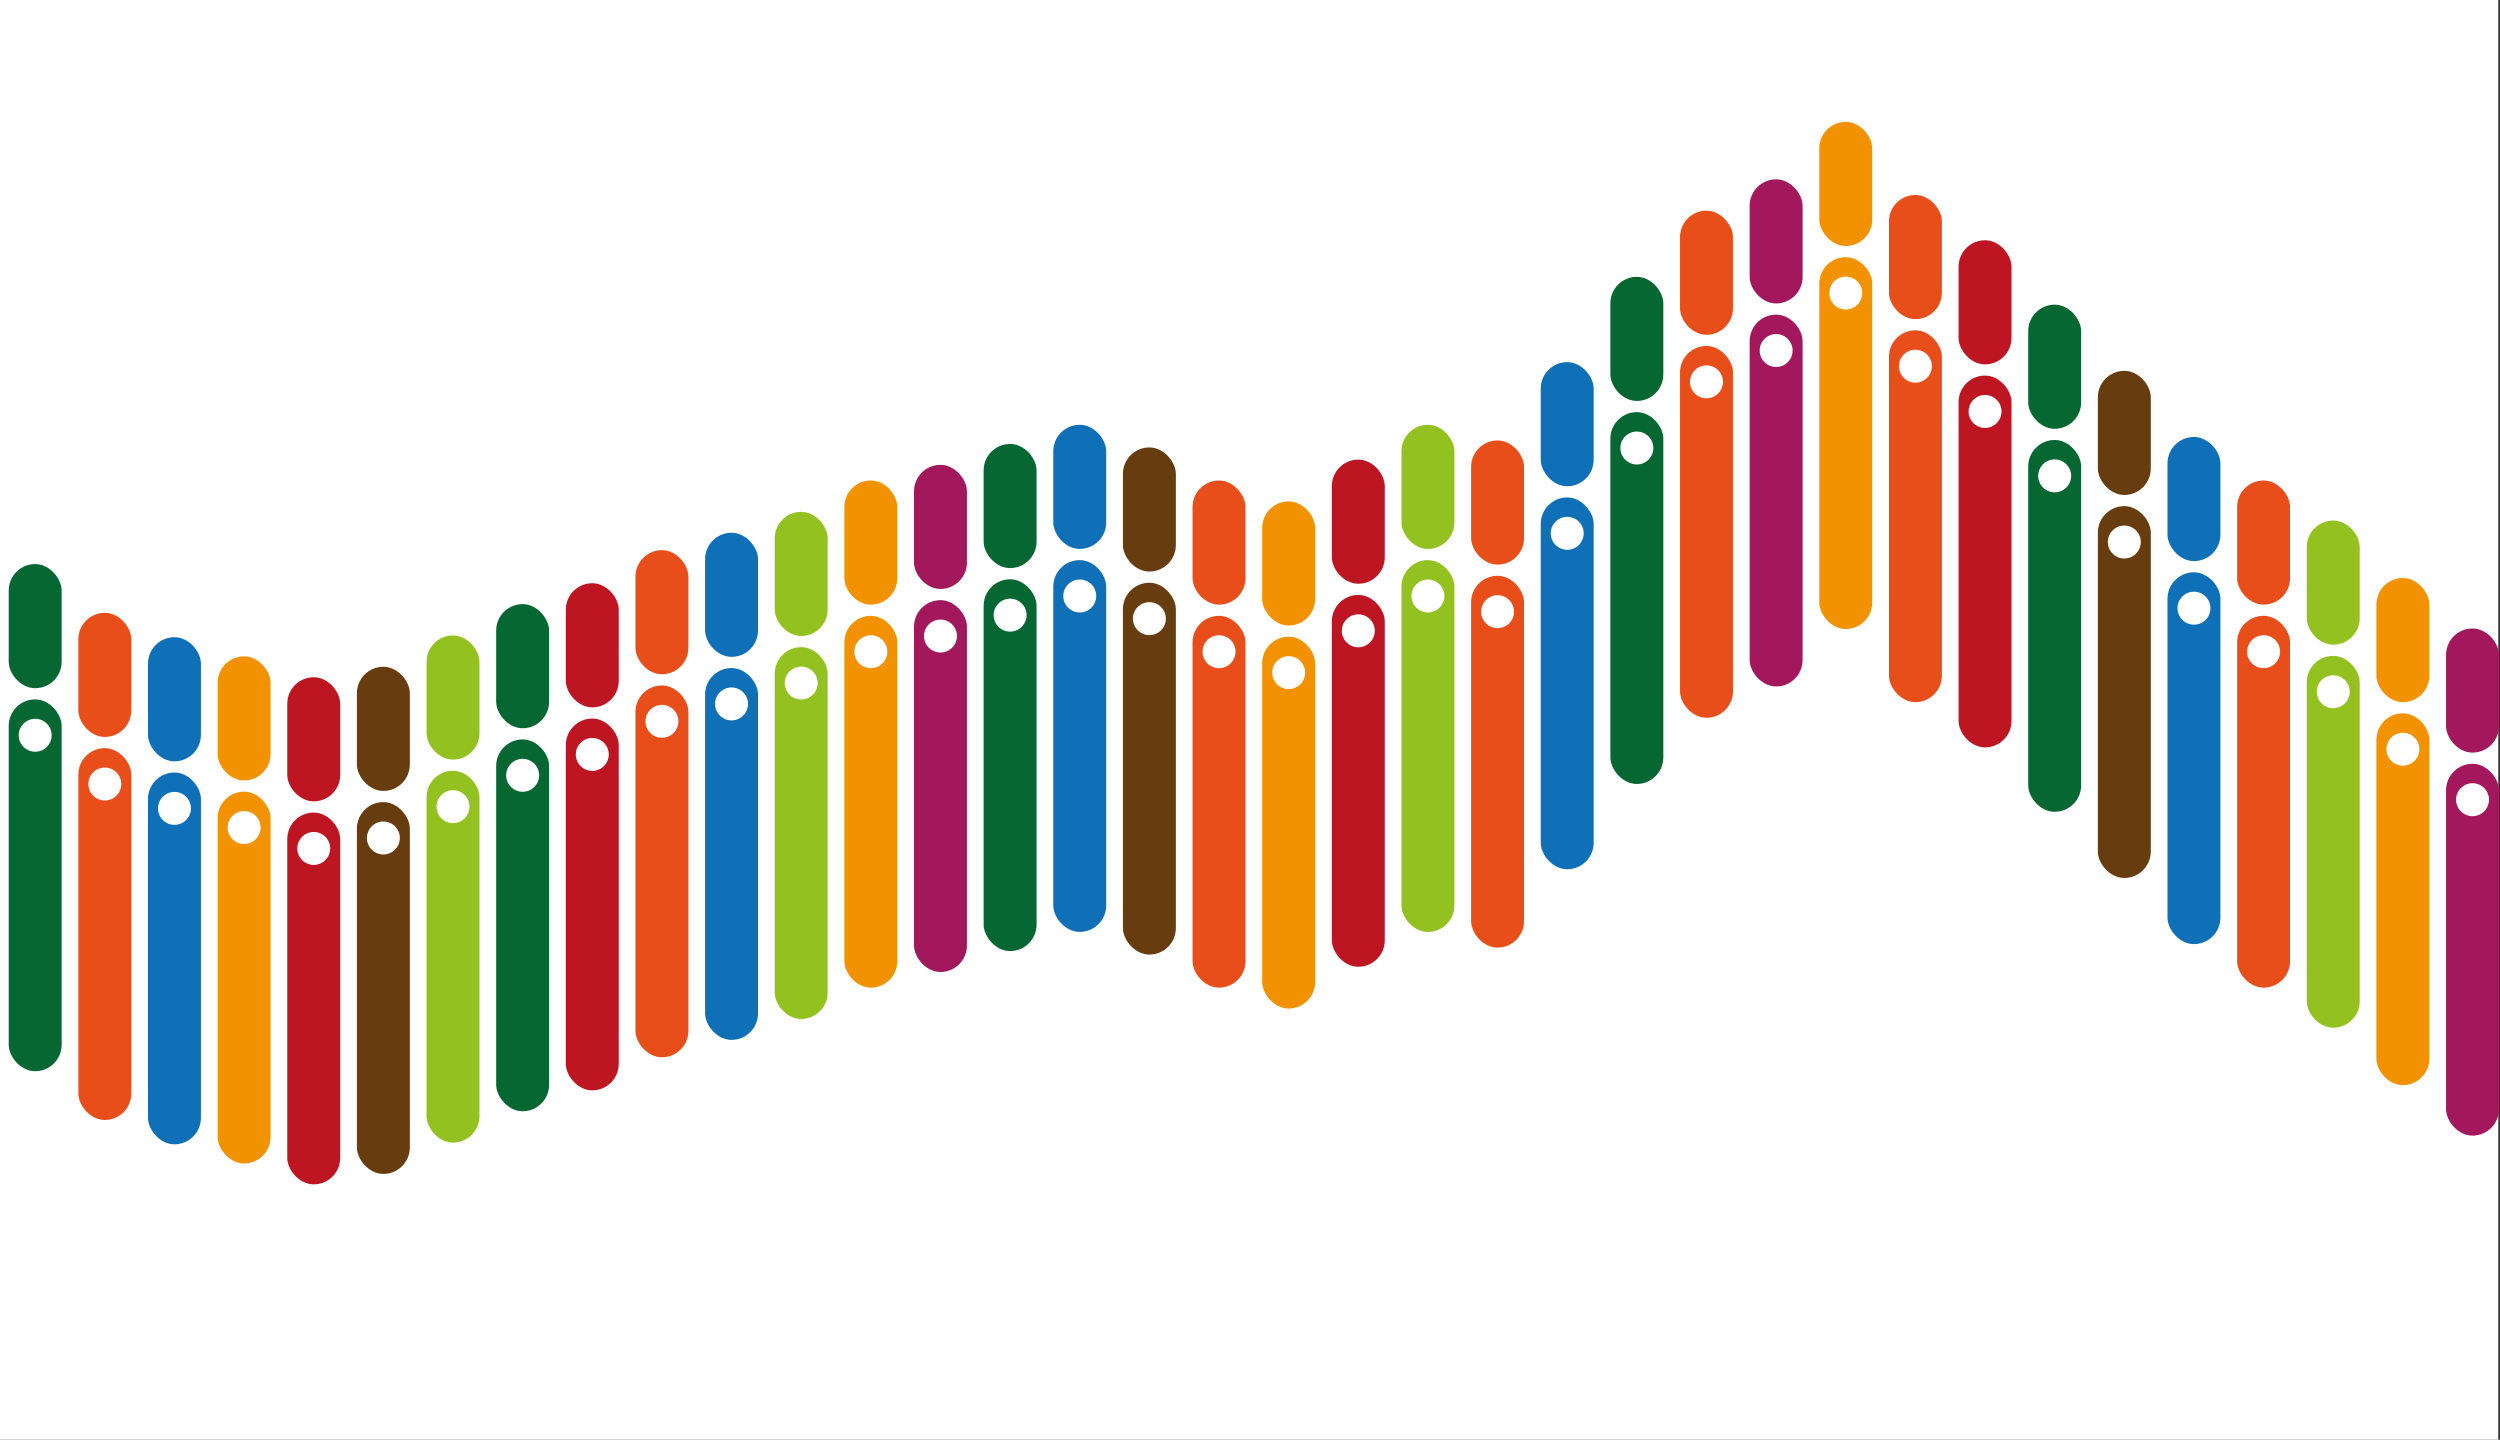 <svg width="1436" height="827" viewBox="0 0 1436 827" fill="none" xmlns="http://www.w3.org/2000/svg">
<rect x="0" y="0" width="1436" height="827" fill="#333333" stroke="none"/>
<rect width="1435" height="827" fill="white"/>
<rect x="1205" y="290.727" width="30.415" height="213.581" rx="15.207" fill="#673C0F"/>
<rect x="1205" y="213" width="30.415" height="71.306" rx="15.207" fill="#673C0F"/>
<circle cx="1220.21" cy="311.342" r="9.462" fill="white"/>
<rect x="205" y="460.727" width="30.415" height="213.581" rx="15.207" fill="#673C0F"/>
<rect x="205" y="383" width="30.415" height="71.306" rx="15.207" fill="#673C0F"/>
<circle cx="220.208" cy="481.342" r="9.462" fill="white"/>
<rect x="645" y="334.727" width="30.415" height="213.581" rx="15.207" fill="#673C0F"/>
<rect x="645" y="257" width="30.415" height="71.306" rx="15.207" fill="#673C0F"/>
<circle cx="660.208" cy="355.342" r="9.462" fill="white"/>
<rect x="1285" y="353.727" width="30.415" height="213.581" rx="15.207" fill="#E84E1A"/>
<rect x="1285" y="276" width="30.415" height="71.306" rx="15.207" fill="#E84E1A"/>
<circle cx="1300.21" cy="374.342" r="9.462" fill="white"/>
<rect x="365" y="393.727" width="30.415" height="213.581" rx="15.207" fill="#E84E1A"/>
<rect x="365" y="316" width="30.415" height="71.306" rx="15.207" fill="#E84E1A"/>
<circle cx="380.208" cy="414.342" r="9.462" fill="white"/>
<rect x="845" y="330.727" width="30.415" height="213.581" rx="15.207" fill="#E84E1A"/>
<rect x="845" y="253" width="30.415" height="71.306" rx="15.207" fill="#E84E1A"/>
<circle cx="860.208" cy="351.342" r="9.462" fill="white"/>
<rect x="965" y="198.727" width="30.415" height="213.581" rx="15.207" fill="#E84E1A"/>
<rect x="965" y="121" width="30.415" height="71.306" rx="15.207" fill="#E84E1A"/>
<circle cx="980.208" cy="219.342" r="9.462" fill="white"/>
<rect x="685" y="353.727" width="30.415" height="213.581" rx="15.207" fill="#E84E1A"/>
<rect x="685" y="276" width="30.415" height="71.306" rx="15.207" fill="#E84E1A"/>
<circle cx="700.208" cy="374.342" r="9.462" fill="white"/>
<rect x="45" y="429.727" width="30.415" height="213.581" rx="15.207" fill="#E84E1A"/>
<rect x="45" y="352" width="30.415" height="71.306" rx="15.207" fill="#E84E1A"/>
<circle cx="60.208" cy="450.342" r="9.462" fill="white"/>
<rect x="1085" y="189.727" width="30.415" height="213.581" rx="15.207" fill="#E84E1A"/>
<rect x="1085" y="112" width="30.415" height="71.306" rx="15.207" fill="#E84E1A"/>
<circle cx="1100.21" cy="210.342" r="9.462" fill="white"/>
<rect x="1325" y="376.727" width="30.415" height="213.581" rx="15.207" fill="#93C120"/>
<rect x="1325" y="299" width="30.415" height="71.306" rx="15.207" fill="#93C120"/>
<circle cx="1340.21" cy="397.342" r="9.462" fill="white"/>
<rect x="445" y="371.727" width="30.415" height="213.581" rx="15.207" fill="#93C120"/>
<rect x="445" y="294" width="30.415" height="71.306" rx="15.207" fill="#93C120"/>
<circle cx="460.208" cy="392.342" r="9.462" fill="white"/>
<rect x="805" y="321.727" width="30.415" height="213.581" rx="15.207" fill="#93C120"/>
<rect x="805" y="244" width="30.415" height="71.306" rx="15.207" fill="#93C120"/>
<circle cx="820.208" cy="342.342" r="9.462" fill="white"/>
<rect x="245" y="442.727" width="30.415" height="213.581" rx="15.207" fill="#93C120"/>
<rect x="245" y="365" width="30.415" height="71.306" rx="15.207" fill="#93C120"/>
<circle cx="260.208" cy="463.342" r="9.462" fill="white"/>
<rect x="1245" y="328.727" width="30.415" height="213.581" rx="15.207" fill="#0F70B7"/>
<rect x="1245" y="251" width="30.415" height="71.306" rx="15.207" fill="#0F70B7"/>
<circle cx="1260.21" cy="349.342" r="9.462" fill="white"/>
<rect x="405" y="383.727" width="30.415" height="213.581" rx="15.207" fill="#0F70B7"/>
<rect x="405" y="306" width="30.415" height="71.306" rx="15.207" fill="#0F70B7"/>
<circle cx="420.208" cy="404.342" r="9.462" fill="white"/>
<rect x="605" y="321.727" width="30.415" height="213.581" rx="15.207" fill="#0F70B7"/>
<rect x="605" y="244" width="30.415" height="71.306" rx="15.207" fill="#0F70B7"/>
<circle cx="620.208" cy="342.342" r="9.462" fill="white"/>
<rect x="85" y="443.727" width="30.415" height="213.581" rx="15.207" fill="#0F70B7"/>
<rect x="85" y="366" width="30.415" height="71.306" rx="15.207" fill="#0F70B7"/>
<circle cx="100.208" cy="464.342" r="9.462" fill="white"/>
<rect x="885" y="285.727" width="30.415" height="213.581" rx="15.207" fill="#0F70B7"/>
<rect x="885" y="208" width="30.415" height="71.306" rx="15.207" fill="#0F70B7"/>
<circle cx="900.208" cy="306.342" r="9.462" fill="white"/>
<rect x="1165" y="252.727" width="30.415" height="213.581" rx="15.207" fill="#066732"/>
<rect x="1165" y="175" width="30.415" height="71.306" rx="15.207" fill="#066732"/>
<circle cx="1180.21" cy="273.342" r="9.462" fill="white"/>
<rect x="565" y="332.727" width="30.415" height="213.581" rx="15.207" fill="#066732"/>
<rect x="565" y="255" width="30.415" height="71.306" rx="15.207" fill="#066732"/>
<circle cx="580.208" cy="353.342" r="9.462" fill="white"/>
<rect x="285" y="424.727" width="30.415" height="213.581" rx="15.207" fill="#066732"/>
<rect x="285" y="347" width="30.415" height="71.306" rx="15.207" fill="#066732"/>
<circle cx="300.208" cy="445.342" r="9.462" fill="white"/>
<rect x="5" y="401.727" width="30.415" height="213.581" rx="15.207" fill="#066732"/>
<rect x="5" y="324" width="30.415" height="71.306" rx="15.207" fill="#066732"/>
<circle cx="20.207" cy="422.342" r="9.462" fill="white"/>
<rect x="925" y="236.727" width="30.415" height="213.581" rx="15.207" fill="#066732"/>
<rect x="925" y="159" width="30.415" height="71.306" rx="15.207" fill="#066732"/>
<circle cx="940.208" cy="257.342" r="9.462" fill="white"/>
<rect x="1125" y="215.727" width="30.415" height="213.581" rx="15.207" fill="#BD1522"/>
<rect x="1125" y="138" width="30.415" height="71.306" rx="15.207" fill="#BD1522"/>
<circle cx="1140.21" cy="236.342" r="9.462" fill="white"/>
<rect x="325" y="412.727" width="30.415" height="213.581" rx="15.207" fill="#BD1522"/>
<rect x="325" y="335" width="30.415" height="71.306" rx="15.207" fill="#BD1522"/>
<circle cx="340.208" cy="433.342" r="9.462" fill="white"/>
<rect x="765" y="341.727" width="30.415" height="213.581" rx="15.207" fill="#BD1522"/>
<rect x="765" y="264" width="30.415" height="71.306" rx="15.207" fill="#BD1522"/>
<circle cx="780.208" cy="362.342" r="9.462" fill="white"/>
<rect x="165" y="466.727" width="30.415" height="213.581" rx="15.207" fill="#BD1522"/>
<rect x="165" y="389" width="30.415" height="71.306" rx="15.207" fill="#BD1522"/>
<circle cx="180.208" cy="487.342" r="9.462" fill="white"/>
<rect x="1365" y="409.727" width="30.415" height="213.581" rx="15.207" fill="#F29200"/>
<rect x="1365" y="332" width="30.415" height="71.306" rx="15.207" fill="#F29200"/>
<circle cx="1380.21" cy="430.342" r="9.462" fill="white"/>
<rect x="485" y="353.727" width="30.415" height="213.581" rx="15.207" fill="#F29200"/>
<rect x="485" y="276" width="30.415" height="71.306" rx="15.207" fill="#F29200"/>
<circle cx="500.208" cy="374.342" r="9.462" fill="white"/>
<rect x="1045" y="147.727" width="30.415" height="213.581" rx="15.207" fill="#F29200"/>
<rect x="1045" y="70" width="30.415" height="71.306" rx="15.207" fill="#F29200"/>
<circle cx="1060.21" cy="168.342" r="9.462" fill="white"/>
<rect x="725" y="365.727" width="30.415" height="213.581" rx="15.207" fill="#F29200"/>
<rect x="725" y="288" width="30.415" height="71.306" rx="15.207" fill="#F29200"/>
<circle cx="740.208" cy="386.342" r="9.462" fill="white"/>
<rect x="125" y="454.727" width="30.415" height="213.581" rx="15.207" fill="#F29200"/>
<rect x="125" y="377" width="30.415" height="71.306" rx="15.207" fill="#F29200"/>
<circle cx="140.208" cy="475.342" r="9.462" fill="white"/>
<rect x="1405" y="438.727" width="30.415" height="213.581" rx="15.207" fill="#A3185C"/>
<rect x="1405" y="361" width="30.415" height="71.306" rx="15.207" fill="#A3185C"/>
<circle cx="1420.21" cy="459.342" r="9.462" fill="white"/>
<rect x="525" y="344.727" width="30.415" height="213.581" rx="15.207" fill="#A3185C"/>
<rect x="525" y="267" width="30.415" height="71.306" rx="15.207" fill="#A3185C"/>
<circle cx="540.208" cy="365.342" r="9.462" fill="white"/>
<rect x="1005" y="180.727" width="30.415" height="213.581" rx="15.207" fill="#A3185C"/>
<rect x="1005" y="103" width="30.415" height="71.306" rx="15.207" fill="#A3185C"/>
<circle cx="1020.21" cy="201.342" r="9.462" fill="white"/>
</svg>
